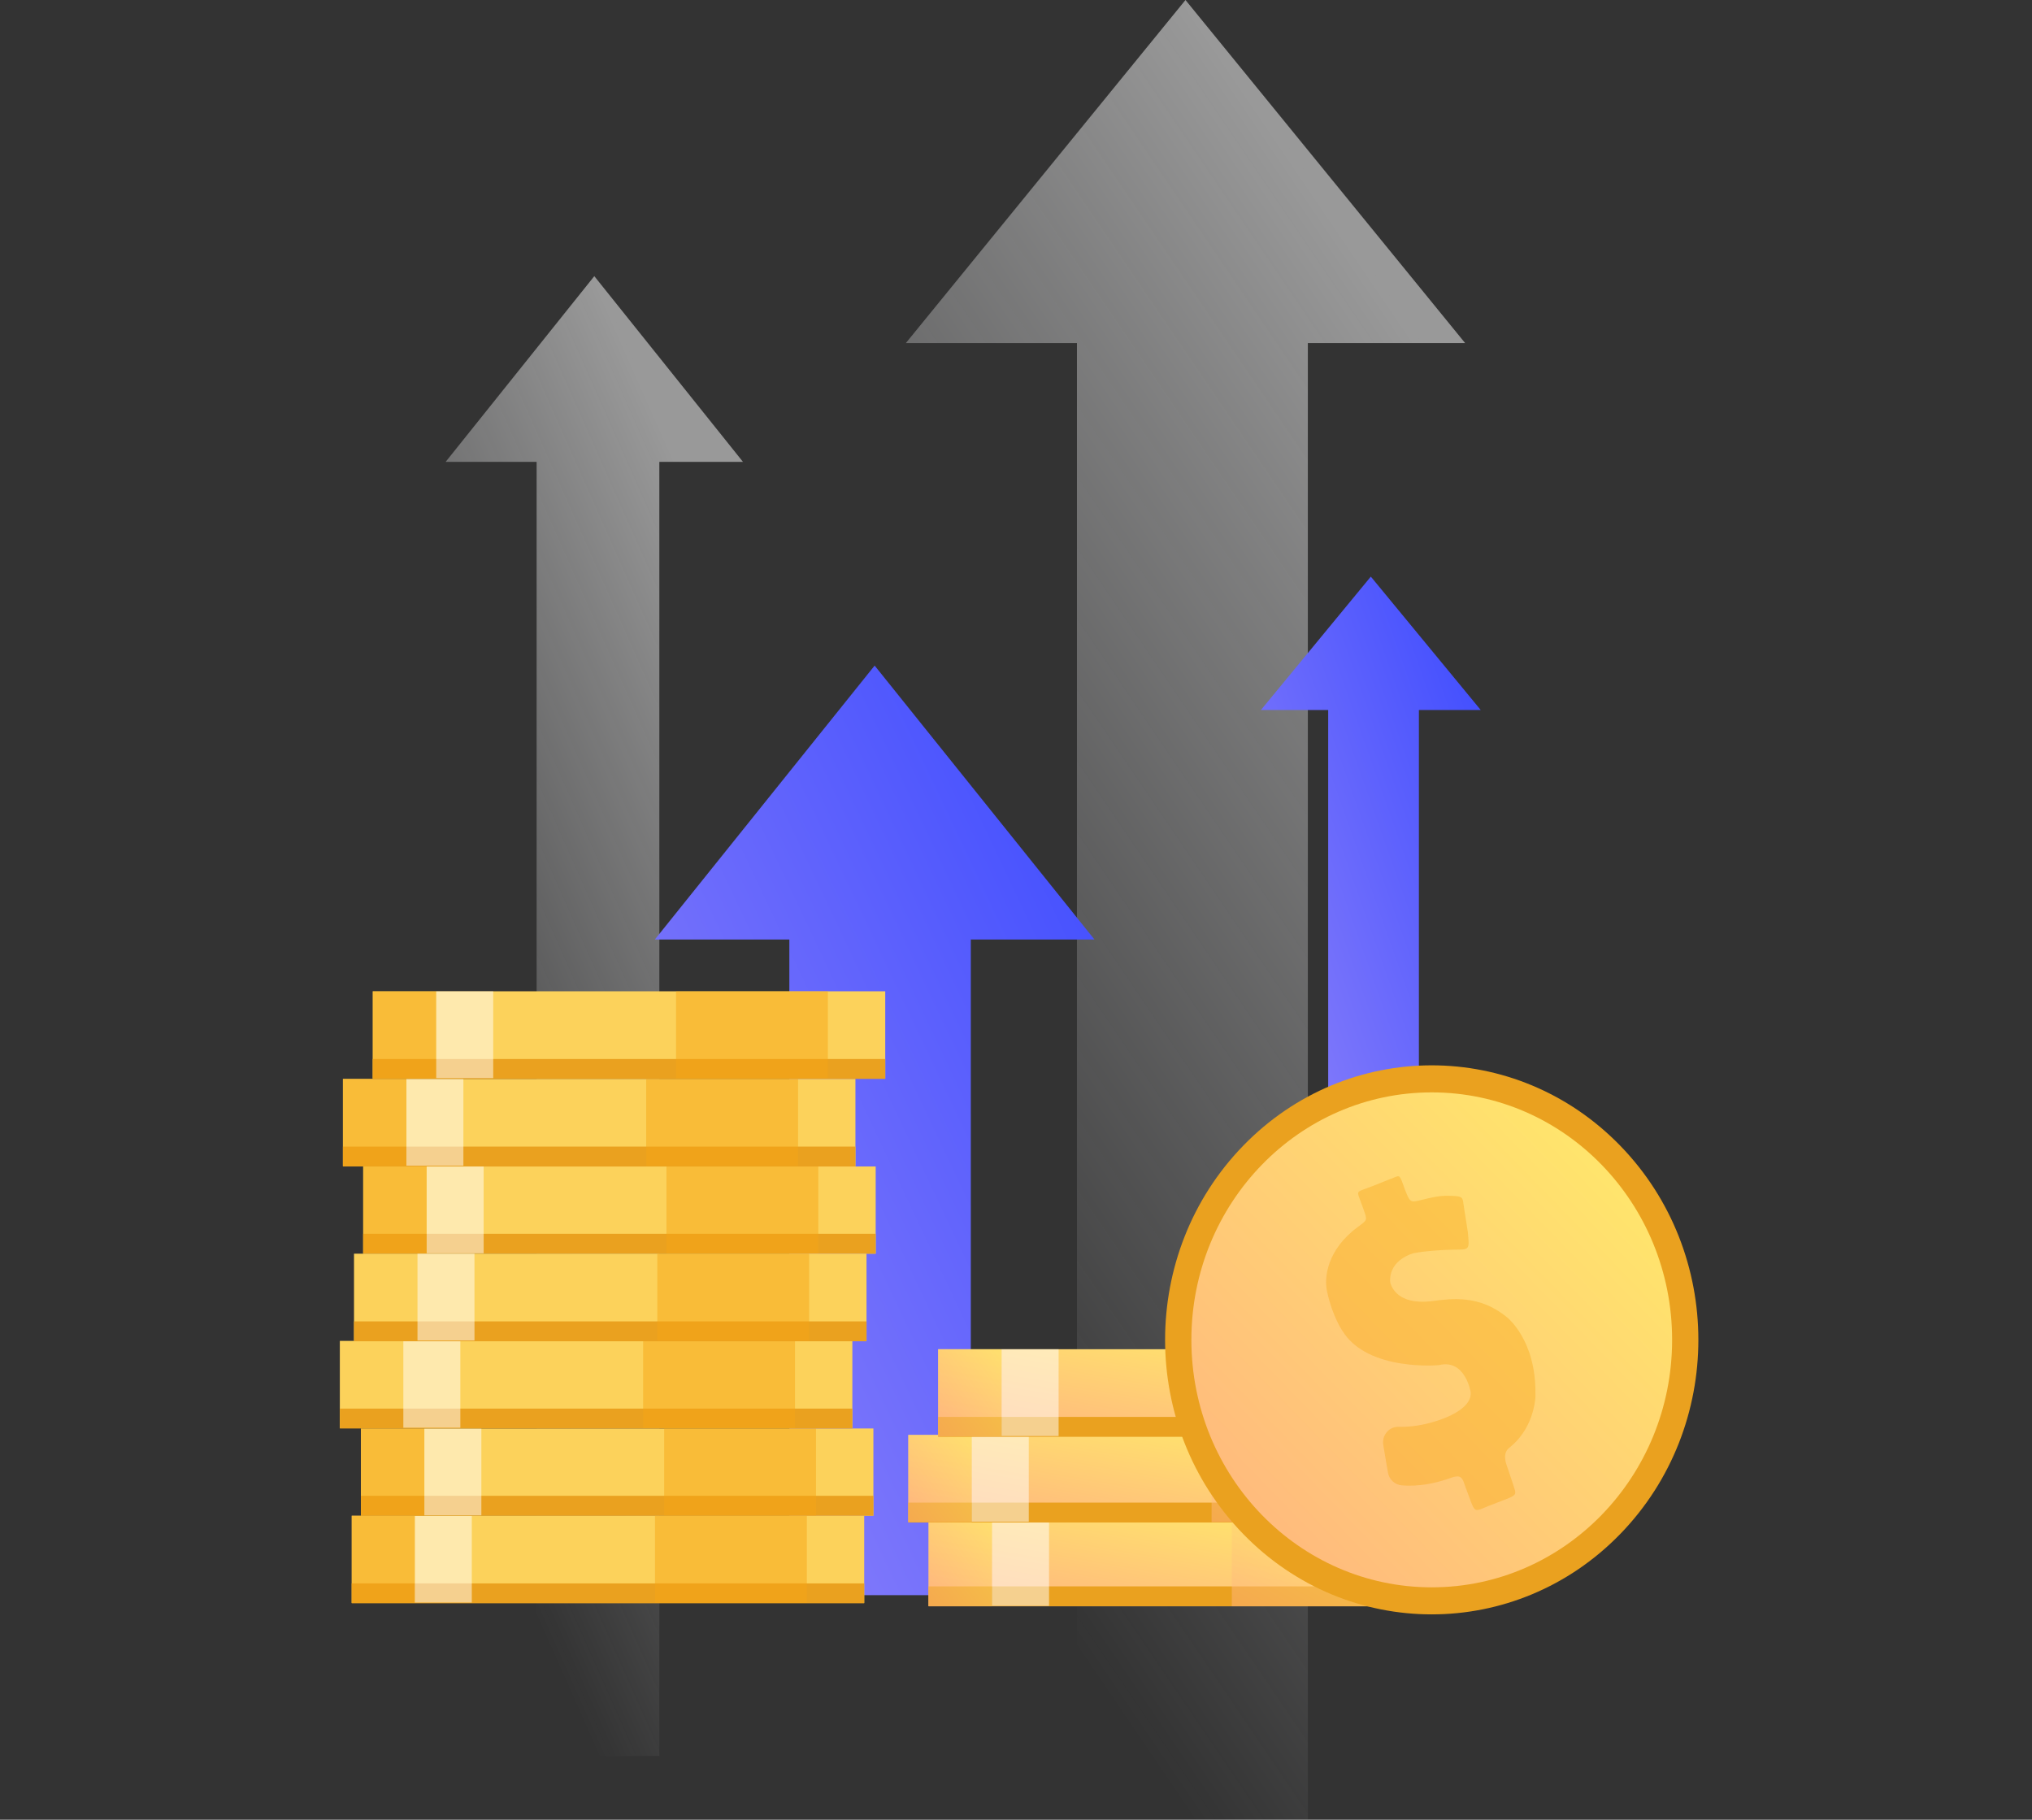 <svg width="287" height="257" viewBox="0 0 287 257" fill="none" xmlns="http://www.w3.org/2000/svg">
<rect x="0" y="0" width="287" height="257" fill="#333333" stroke="none"/>
<path opacity="0.5" d="M104.939 65.231L83.939 39L62.94 65.231H75.792V248H93.125V65.231H104.939Z" fill="url(#paint0_linear_5568_12471)"/>
<path opacity="0.5" d="M206.939 48.457L167.437 0L127.939 48.457H152.108V257H184.72V48.457H206.939Z" fill="url(#paint1_linear_5568_12471)"/>
<path d="M154.584 132.688L123.534 94L92.489 132.688H111.488V225.286H137.117V132.688H154.584Z" fill="url(#paint2_linear_5568_12471)"/>
<path d="M209.139 100.272L193.615 81.434L178.092 100.272H187.593V169.253H200.405V100.272H209.139Z" fill="url(#paint3_linear_5568_12471)"/>
<path d="M203.533 214.534H131.147V226.851H203.533V214.534Z" fill="url(#paint4_linear_5568_12471)"/>
<path d="M203.533 224.042H131.147V226.851H203.533V224.042Z" fill="#EAA11F"/>
<path opacity="0.5" d="M195.43 214.534H173.984V226.851H195.43V214.534Z" fill="url(#paint5_linear_5568_12471)"/>
<path opacity="0.5" d="M140.115 214.534H131.147V226.851H140.115V214.534Z" fill="url(#paint6_linear_5568_12471)"/>
<path opacity="0.5" d="M148.165 214.534H140.116V226.797H148.165V214.534Z" fill="white"/>
<path d="M200.673 202.651H128.287V214.968H200.673V202.651Z" fill="url(#paint7_linear_5568_12471)"/>
<path d="M200.673 212.213H128.287V215.022H200.673V212.213Z" fill="#EAA11F"/>
<path opacity="0.5" d="M192.57 202.651H171.124V214.968H192.57V202.651Z" fill="url(#paint8_linear_5568_12471)"/>
<path opacity="0.5" d="M137.254 202.651H128.287V214.968H137.254V202.651Z" fill="url(#paint9_linear_5568_12471)"/>
<path opacity="0.5" d="M145.304 202.651H137.255V214.914H145.304V202.651Z" fill="white"/>
<path d="M204.886 190.549H132.5V202.865H204.886V190.549Z" fill="url(#paint10_linear_5568_12471)"/>
<path d="M204.886 200.11H132.5V202.919H204.886V200.11Z" fill="#EAA11F"/>
<path opacity="0.5" d="M196.783 190.549H175.337V202.865H196.783V190.549Z" fill="url(#paint11_linear_5568_12471)"/>
<path opacity="0.5" d="M141.467 190.549H132.5V202.865H141.467V190.549Z" fill="url(#paint12_linear_5568_12471)"/>
<path opacity="0.5" d="M149.518 190.549H141.469V202.811H149.518V190.549Z" fill="white"/>
<path d="M123.682 164.739H51.296V177.056H123.682V164.739Z" fill="#FCD25B"/>
<path d="M123.682 174.247H51.296V177.056H123.682V174.247Z" fill="#EAA11F"/>
<path opacity="0.5" d="M115.578 164.739H94.133V177.056H115.578V164.739Z" fill="#F7A616"/>
<path opacity="0.5" d="M60.263 164.739H51.296V177.056H60.263V164.739Z" fill="#F7A616"/>
<path opacity="0.5" d="M68.313 164.739H60.264V177.002H68.313V164.739Z" fill="white"/>
<path d="M120.821 152.37H48.435V164.687H120.821V152.37Z" fill="#FCD25B"/>
<path d="M120.821 161.932H48.435V164.741H120.821V161.932Z" fill="#EAA11F"/>
<path opacity="0.5" d="M112.718 152.37H91.272V164.687H112.718V152.37Z" fill="#F7A616"/>
<path opacity="0.5" d="M57.402 152.37H48.435V164.687H57.402V152.37Z" fill="#F7A616"/>
<path opacity="0.5" d="M65.45 152.37H57.401V164.633H65.45V152.37Z" fill="white"/>
<path d="M125.032 140H52.647V152.316H125.032V140Z" fill="#FCD25B"/>
<path d="M125.032 149.562H52.647V152.371H125.032V149.562Z" fill="#EAA11F"/>
<path opacity="0.5" d="M116.93 140H95.484V152.316H116.93V140Z" fill="#F7A616"/>
<path opacity="0.5" d="M61.614 140H52.647V152.316H61.614V140Z" fill="#F7A616"/>
<path opacity="0.5" d="M69.663 140H61.614V152.262H69.663V140Z" fill="white"/>
<path d="M122.062 214.062H49.676V226.378H122.062V214.062Z" fill="#FCD25B"/>
<path d="M122.062 223.623H49.676V226.432H122.062V223.623Z" fill="#EAA11F"/>
<path opacity="0.5" d="M113.958 214.062H92.513V226.378H113.958V214.062Z" fill="#F7A616"/>
<path opacity="0.5" d="M58.643 214.062H49.676V226.378H58.643V214.062Z" fill="#F7A616"/>
<path opacity="0.5" d="M66.638 214.062H58.589V226.324H66.638V214.062Z" fill="white"/>
<path d="M123.358 201.743H50.972V214.06H123.358V201.743Z" fill="#FCD25B"/>
<path d="M123.358 211.251H50.972V214.06H123.358V211.251Z" fill="#EAA11F"/>
<path opacity="0.5" d="M115.254 201.743H93.809V214.06H115.254V201.743Z" fill="#F7A616"/>
<path opacity="0.5" d="M59.939 201.743H50.972V214.06H59.939V201.743Z" fill="#F7A616"/>
<path opacity="0.5" d="M67.987 201.744H59.938V214.007H67.987V201.744Z" fill="white"/>
<path d="M120.386 189.374H48V201.69H120.386V189.374Z" fill="#FCD25B"/>
<path d="M120.386 198.935H48V201.744H120.386V198.935Z" fill="#EAA11F"/>
<path opacity="0.5" d="M112.283 189.374H90.837V201.69H112.283V189.374Z" fill="#F7A616"/>
<path opacity="0.5" d="M65.017 189.374H56.968V201.636H65.017V189.374Z" fill="white"/>
<path d="M122.386 177.057H50V189.373H122.386V177.057Z" fill="#FCD25B"/>
<path d="M122.386 186.618H50V189.427H122.386V186.618Z" fill="#EAA11F"/>
<path opacity="0.5" d="M114.281 177.057H92.835V189.373H114.281V177.057Z" fill="#F7A616"/>
<path opacity="0.5" d="M67.015 177.057H58.966V189.319H67.015V177.057Z" fill="white"/>
<path d="M228.847 216.641C243.554 201.5 243.554 176.952 228.847 161.811C214.14 146.67 190.294 146.67 175.587 161.811C160.88 176.952 160.88 201.5 175.587 216.641C190.294 231.782 214.14 231.782 228.847 216.641Z" fill="#EAA11F"/>
<path d="M202.22 224.178C220.97 224.178 236.17 208.53 236.17 189.227C236.17 169.924 220.97 154.276 202.22 154.276C183.47 154.276 168.271 169.924 168.271 189.227C168.271 208.53 183.47 224.178 202.22 224.178Z" fill="url(#paint13_linear_5568_12471)"/>
<g opacity="0.5">
<path opacity="0.8" d="M206.803 170.715L207.308 173.951C207.577 176.685 207.559 176.446 205.167 176.492C203.535 176.524 201.214 176.68 199.685 176.984C199.685 176.984 196.148 177.836 196.349 181.053C196.349 181.053 196.85 184.455 202.345 183.746C205.006 183.401 208.958 182.844 212.812 186.011C212.812 186.011 216.971 189.164 216.863 196.924C216.863 197.026 216.872 197.127 216.868 197.228C216.819 198.08 216.425 201.914 213.161 204.478C212.441 205.04 212.481 205.983 212.777 206.862L213.595 209.279C214.158 211.185 214.574 211.023 211.981 212.013L210.25 212.685C208.261 213.477 208.368 213.767 207.501 211.41L206.7 209.228C206.298 208.137 205.493 208.519 204.415 208.888C202.846 209.422 200.472 209.997 197.972 209.771C197.002 209.684 196.197 208.947 196.032 207.958L195.375 204.1C195.142 202.747 196.157 201.481 197.494 201.509C198.741 201.537 200.351 201.412 202.135 200.906C202.135 200.906 207.952 199.484 207.72 196.625C207.72 196.625 206.968 191.866 203.235 192.795C203.235 192.795 193.166 193.734 189.611 187.962C189.611 187.962 188.172 185.919 187.416 182.301C187.036 180.478 187.371 176.542 191.784 173.279C193.13 172.284 193.161 172.376 192.553 170.71L192.026 169.274C191.61 168.142 191.681 168.34 193.68 167.58L197.065 166.236C197.722 165.983 197.722 165.983 198.455 168.068C199.18 169.859 199.18 169.859 200.883 169.44C201.903 169.191 203.244 168.841 204.55 168.878C206.839 168.933 206.521 168.989 206.803 170.715Z" fill="#F7A616"/>
</g>
<defs>
<linearGradient id="paint0_linear_5568_12471" x1="84.186" y1="39" x2="6.789" y2="73.38" gradientUnits="userSpaceOnUse">
<stop stop-color="white"/>
<stop offset="1" stop-color="#F5F6FA" stop-opacity="0"/>
</linearGradient>
<linearGradient id="paint1_linear_5568_12471" x1="167.904" y1="-5.87203e-06" x2="48.653" y2="81.027" gradientUnits="userSpaceOnUse">
<stop stop-color="white"/>
<stop offset="1" stop-color="#F5F6FA" stop-opacity="0"/>
</linearGradient>
<linearGradient id="paint2_linear_5568_12471" x1="92.489" y1="225.286" x2="193.976" y2="177.286" gradientUnits="userSpaceOnUse">
<stop stop-color="#9285F9"/>
<stop offset="1" stop-color="#3B4AFF"/>
</linearGradient>
<linearGradient id="paint3_linear_5568_12471" x1="178.092" y1="169.253" x2="233.288" y2="149.74" gradientUnits="userSpaceOnUse">
<stop stop-color="#9285F9"/>
<stop offset="1" stop-color="#3B4AFF"/>
</linearGradient>
<linearGradient id="paint4_linear_5568_12471" x1="131.147" y1="226.851" x2="135.221" y2="202.911" gradientUnits="userSpaceOnUse">
<stop stop-color="#FFB380"/>
<stop offset="1" stop-color="#FFED69"/>
</linearGradient>
<linearGradient id="paint5_linear_5568_12471" x1="173.984" y1="226.851" x2="184.622" y2="208.327" gradientUnits="userSpaceOnUse">
<stop stop-color="#FFB380"/>
<stop offset="1" stop-color="#FFED69"/>
</linearGradient>
<linearGradient id="paint6_linear_5568_12471" x1="131.147" y1="226.851" x2="142.869" y2="218.317" gradientUnits="userSpaceOnUse">
<stop stop-color="#FFB380"/>
<stop offset="1" stop-color="#FFED69"/>
</linearGradient>
<linearGradient id="paint7_linear_5568_12471" x1="128.287" y1="214.968" x2="132.36" y2="191.028" gradientUnits="userSpaceOnUse">
<stop stop-color="#FFB380"/>
<stop offset="1" stop-color="#FFED69"/>
</linearGradient>
<linearGradient id="paint8_linear_5568_12471" x1="171.124" y1="214.968" x2="181.762" y2="196.444" gradientUnits="userSpaceOnUse">
<stop stop-color="#FFB380"/>
<stop offset="1" stop-color="#FFED69"/>
</linearGradient>
<linearGradient id="paint9_linear_5568_12471" x1="128.287" y1="214.968" x2="140.008" y2="206.434" gradientUnits="userSpaceOnUse">
<stop stop-color="#FFB380"/>
<stop offset="1" stop-color="#FFED69"/>
</linearGradient>
<linearGradient id="paint10_linear_5568_12471" x1="132.5" y1="202.865" x2="136.573" y2="178.926" gradientUnits="userSpaceOnUse">
<stop stop-color="#FFB380"/>
<stop offset="1" stop-color="#FFED69"/>
</linearGradient>
<linearGradient id="paint11_linear_5568_12471" x1="175.337" y1="202.865" x2="185.975" y2="184.342" gradientUnits="userSpaceOnUse">
<stop stop-color="#FFB380"/>
<stop offset="1" stop-color="#FFED69"/>
</linearGradient>
<linearGradient id="paint12_linear_5568_12471" x1="132.5" y1="202.865" x2="144.221" y2="194.331" gradientUnits="userSpaceOnUse">
<stop stop-color="#FFB380"/>
<stop offset="1" stop-color="#FFED69"/>
</linearGradient>
<linearGradient id="paint13_linear_5568_12471" x1="168.271" y1="224.178" x2="238.143" y2="156.307" gradientUnits="userSpaceOnUse">
<stop stop-color="#FFB380"/>
<stop offset="1" stop-color="#FFED69"/>
</linearGradient>
</defs>
</svg>

